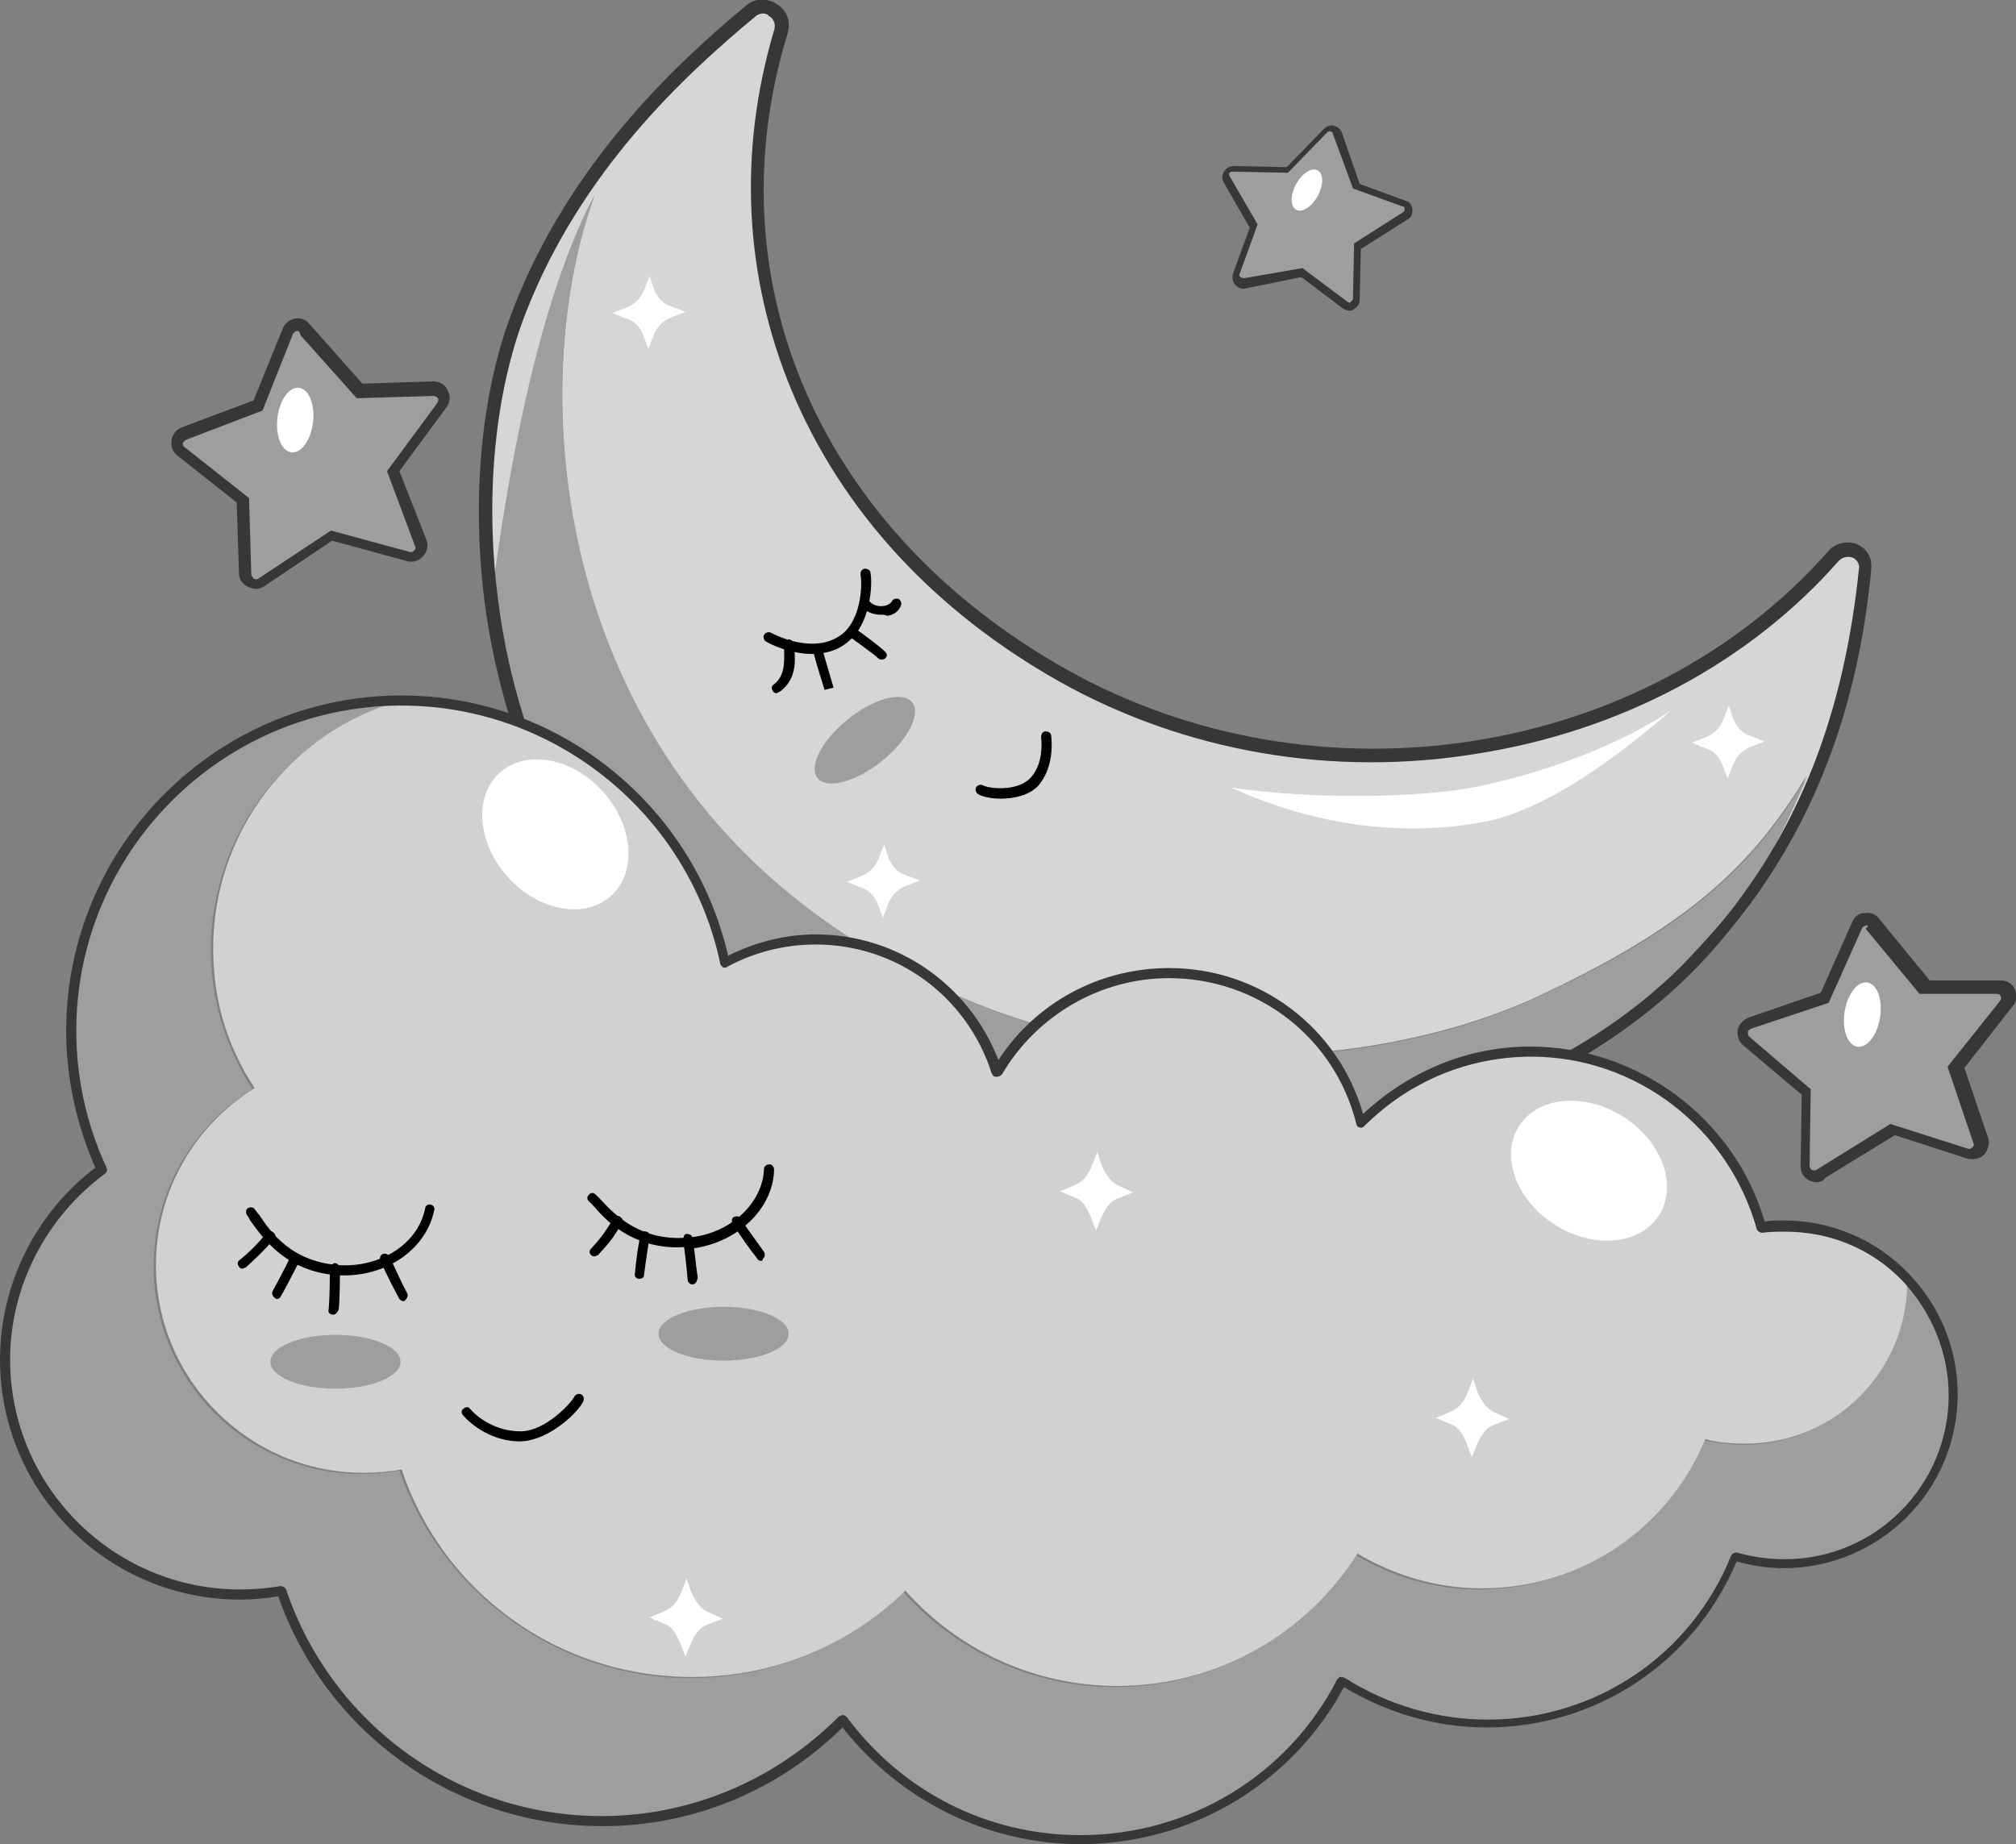 <?xml version="1.0" encoding="utf-8"?>
<!-- Generator: Adobe Illustrator 25.4.6, SVG Export Plug-In . SVG Version: 6.00 Build 0)  -->
<svg version="1.1" id="Capa_1" xmlns="http://www.w3.org/2000/svg" xmlns:xlink="http://www.w3.org/1999/xlink" x="0px" y="0px"
	 viewBox="0 0 179.7 164.4" style="enable-background:new 0 0 179.7 164.4;" xml:space="preserve">
<rect x="0" y="0" width="179.7" height="164.4" fill="#808080" stroke="none"/>
<style type="text/css">
	.st0{fill:#D6D6D6;}
	.st1{fill:#9E9E9E;}
	.st2{fill:#FFFFFF;}
	.st3{fill:#373737;}
	.st4{fill:#D1D1D1;}
</style>
<g id="XMLID_00000155828002650827002400000004039279925812354433_">
	<g id="XMLID_00000170994953237505351380000006819795119974059449_">
		<path id="XMLID_00000160174302898257841400000007814511337476270223_" class="st0" d="M163.5,49.5C147.2,68,117.5,73,94.9,60.3
			C71.8,47.3,63.2,24,69.7,2.8c0.5-1.6-1.4-2.9-2.8-1.8c-5.8,4.8-15.5,13.6-20.6,26.5c-2.7,6.8-3.8,16.2-2.5,26
			c1.5-11.3,4.3-26.9,9.2-36.1c-6,16.5-4.1,46.7,19.5,64s50.6,13.8,64.2,7.6c13.6-6.3,19.4-11.7,24.3-19.8
			c-1.5,3.6-3.4,7.4-5.5,11.1c7-9.5,9.8-20.1,10.7-29.6C166.4,49.2,164.5,48.4,163.5,49.5z"/>
		
			<ellipse id="XMLID_00000080892850070593680410000011835525820067711403_" transform="matrix(0.78 -0.626 0.626 0.78 -24.365 62.771)" class="st1" cx="77.1" cy="66" rx="5.4" ry="2.4"/>
		<path id="XMLID_00000030454851947265383830000014531605094808765610_" d="M89.2,71.2c-0.9,0-1.7-0.2-2-0.4
			c-0.2-0.1-0.3-0.4-0.2-0.6c0.1-0.2,0.4-0.3,0.6-0.2c0.5,0.3,3,0.6,4.2-0.6c1.1-1.1,1.1-2.9,1-3.7c0-0.2,0.1-0.5,0.4-0.5
			c0.2,0,0.5,0.1,0.5,0.4c0,0.1,0.4,2.7-1.2,4.5C91.7,70.9,90.4,71.2,89.2,71.2z"/>
		<path id="XMLID_00000169537554785905385010000006655539667736879029_" d="M72.4,58.3c-2,0-3.8-0.9-4.1-1.1
			c-0.2-0.1-0.3-0.4-0.2-0.6c0.1-0.2,0.4-0.3,0.6-0.2s3.9,2.1,6.4,0.1c1.6-1.3,1.8-4.2,1.6-5.3c0-0.2,0.1-0.5,0.4-0.5
			c0.2,0,0.5,0.1,0.5,0.4c0.2,1.3-0.1,4.6-2,6.1C74.7,58,73.5,58.3,72.4,58.3z"/>
		<path id="XMLID_00000046303014798287015090000016359785506931999113_" d="M69.2,61.8c-0.1,0-0.3-0.1-0.3-0.2
			c-0.2-0.2-0.1-0.5,0.1-0.6c1-0.8,0.9-2,0.9-3.1c0-0.1,0-0.3,0-0.4c0-0.2,0.2-0.4,0.4-0.5c0.2,0,0.4,0.2,0.5,0.4c0,0.1,0,0.2,0,0.4
			c0.1,1.1,0.2,2.7-1.2,3.8C69.4,61.7,69.3,61.8,69.2,61.8z"/>
		<path id="XMLID_00000080927714940429241310000007536465136509180573_" d="M73.5,61.5c0,0-0.8-2.5-1-3.4c-0.1-0.2,0.1-0.5,0.3-0.5
			c0.2-0.1,0.5,0.1,0.5,0.3c0.3,1,1,3.4,1,3.4L73.5,61.5z"/>
		<path id="XMLID_00000117673096145611811420000003944689625880541110_" d="M78.6,58.8c-0.1,0-0.2,0-0.3-0.1c-0.4-0.4-2-1.5-2.5-1.9
			c-0.2-0.1-0.2-0.4-0.1-0.6c0.1-0.2,0.4-0.2,0.6-0.1c0.5,0.3,2.2,1.6,2.6,2c0.2,0.2,0.2,0.4,0,0.6C78.9,58.7,78.8,58.8,78.6,58.8z"
			/>
		<path id="XMLID_00000127007806130627385810000002926356610629297827_" d="M78.5,54.8c-0.6,0-1.1-0.2-1.5-0.5
			c-0.2-0.2-0.2-0.4,0-0.6c0.2-0.2,0.4-0.2,0.6,0c0.3,0.3,0.8,0.4,1.3,0.3c0.3-0.1,0.5-0.2,0.6-0.4s0.4-0.3,0.6-0.2s0.3,0.4,0.2,0.6
			c-0.2,0.5-0.6,0.8-1.2,0.9C78.9,54.8,78.7,54.8,78.5,54.8z"/>
		<path id="XMLID_00000160150378733167394160000005986132147714803380_" class="st2" d="M78.7,81.8l-0.5-1.3
			c-0.3-0.7-0.8-1.2-1.5-1.4l-1.2-0.5l1.3-0.5c0.7-0.3,1.2-0.8,1.5-1.5l0.5-1.3l0.4,1.2c0.3,0.7,0.8,1.3,1.5,1.5l1.3,0.5L80.7,79
			c-0.7,0.3-1.2,0.8-1.5,1.5L78.7,81.8z"/>
		<path id="XMLID_00000070097758834519104930000005043749142248028049_" class="st2" d="M57.8,31.1l-0.5-1.3
			c-0.3-0.7-0.8-1.2-1.5-1.4l-1.2-0.5l1.3-0.5c0.7-0.3,1.2-0.8,1.5-1.5l0.5-1.3l0.4,1.2c0.3,0.7,0.8,1.3,1.5,1.5l1.3,0.5l-1.3,0.5
			c-0.7,0.3-1.2,0.8-1.5,1.5L57.8,31.1z"/>
		<path id="XMLID_00000156583216947404665030000016260229537753291451_" class="st2" d="M154,69.4l-0.5-1.3
			c-0.3-0.7-0.8-1.2-1.5-1.4l-1.2-0.5l1.3-0.5c0.7-0.3,1.2-0.8,1.5-1.5l0.5-1.3l0.4,1.2c0.3,0.7,0.8,1.3,1.5,1.5l1.3,0.5l-1.3,0.5
			c-0.7,0.3-1.2,0.8-1.5,1.5L154,69.4z"/>
		<path id="XMLID_00000092438695848605230600000018227324529029084331_" class="st2" d="M149,63.3c-7.7,6.7-13,9.2-16.4,9.9
			s-12.1,1.9-22.9-3c8.1,1.2,17.5,0.8,21.6,0C135.4,69.4,143,67.3,149,63.3z"/>
		<path id="XMLID_00000162313203209463220290000007795246601070746551_" class="st1" d="M136.8,89c-13.6,6.3-40.6,9.8-64.2-7.6
			S47,33.9,53,17.4c-5,9.3-7.8,24.9-9.2,36.1c2,15.2,9.8,31.4,26.7,40.5c27,14.4,62.3,10,79.9-7.7c1.9-1.9,3.6-4,5.2-6
			c2.1-3.8,4-7.5,5.5-11.1C156.2,77.3,150.4,82.8,136.8,89z"/>
		<path id="XMLID_00000062892815406897730150000016685840794299567037_" class="st3" d="M105.8,103.3c-12.6,0-24.9-3-35.6-8.7
			c-20.3-10.9-25.6-30.3-27-40.9c-1.2-9.4-0.3-19,2.6-26.3C50.8,14.6,60,5.9,66.5,0.5c0.8-0.7,1.9-0.7,2.8-0.1C70.2,1,70.5,2,70.2,3
			c-6.8,22.2,3,44.4,24.9,56.7c22.3,12.5,51.5,8,67.9-10.6l0,0c0.6-0.7,1.6-0.9,2.5-0.6c0.9,0.4,1.4,1.2,1.3,2.2
			c-1.1,11.8-4.7,21.6-10.8,29.9c-1.6,2.1-3.3,4.2-5.2,6.1c-8.8,8.8-21.8,14.5-36.8,16.1C111.3,103.1,108.5,103.3,105.8,103.3z
			 M68,1.2c-0.2,0-0.5,0.1-0.7,0.3c-6.4,5.3-15.5,13.8-20.4,26.3c-2.8,7.1-3.7,16.5-2.5,25.7c1.3,10.4,6.6,29.4,26.4,40.1
			C96.6,107.4,132.1,104,150,86c1.8-1.9,3.6-3.8,5.1-5.9c6-8.1,9.4-17.7,10.6-29.4c0.1-0.5-0.3-0.9-0.6-1s-0.8-0.1-1.2,0.3
			c-8,9.1-19.5,15.2-32.3,17.2c-12.9,2.1-26-0.2-37.1-6.4c-11.2-6.3-19.4-15.2-23.9-25.9C66.3,24.6,65.8,13.5,69,2.7
			c0.2-0.6-0.1-1.1-0.5-1.3C68.5,1.3,68.2,1.2,68,1.2z"/>
	</g>
	<path id="XMLID_00000072961019551134881700000010560674868867756167_" class="st1" d="M169.8,113.9c0,0.2,0,0.3,0,0.5
		c0,7.9-6.4,14.4-14.4,14.4c-1.2,0-2.4-0.2-3.6-0.4c-3.3,7.8-11,13.3-19.9,13.3c-4,0-7.8-1.1-11.1-3.1c-4.5,7.1-12.4,11.8-21.4,11.8
		c-7.5,0-14.3-3.3-18.9-8.5c-4.9,4.8-11.6,7.7-19,7.7c-12,0-22.2-7.8-25.9-18.5c-1.1,0.2-2.3,0.3-3.4,0.3
		c-10.2,0-18.5-8.3-18.5-18.5c0-6.7,3.5-12.5,8.8-15.8c-2.3-3.6-3.7-7.8-3.7-12.4c0-10.5,7.1-19.4,16.7-22.1
		c-16-0.1-29.1,13.1-29.1,29.3c0,4.4,1,8.6,2.7,12.4c-5.2,3.8-8.6,10-8.6,17c0,11.6,9.4,21,21,21c1.2,0,2.5-0.1,3.7-0.3
		c4,11.9,15.3,20.5,28.6,20.5c8.4,0,16-3.5,21.5-9c4.8,6.5,12.5,10.6,21.1,10.6c10.1,0,18.9-5.7,23.3-14.1c3.7,2.4,8.1,3.8,12.9,3.8
		c10,0,18.5-6.2,22.1-14.9c1.4,0.4,2.9,0.7,4.4,0.7c8.3,0,15.1-6.7,15.1-15.1C174.1,120.3,172.5,116.6,169.8,113.9z"/>
	<path id="XMLID_00000011743155365437573790000002607080216124170139_" class="st4" d="M19,84.6c0,4.6,1.3,8.8,3.7,12.4
		c-5.3,3.3-8.8,9.1-8.8,15.8c0,10.2,8.3,18.5,18.5,18.5c1.2,0,2.3-0.1,3.4-0.3c3.6,10.8,13.8,18.5,25.9,18.5c7.4,0,14.1-2.9,19-7.7
		c4.6,5.2,11.4,8.5,18.9,8.5c9,0,16.9-4.7,21.4-11.8c3.2,1.9,7,3.1,11.1,3.1c9,0,16.7-5.5,19.9-13.3c1.1,0.3,2.3,0.4,3.6,0.4
		c7.9,0,14.4-6.4,14.4-14.4c0-0.2,0-0.3,0-0.5c-2.7-2.8-6.6-4.6-10.8-4.6c-0.7,0-1.4,0.1-2,0.1c-2.5-9-10.7-15.7-20.5-15.7
		c-5.9,0-11.3,2.4-15.2,6.4c-1.9-7.7-8.8-13.4-17.1-13.4c-6.5,0-12.2,3.5-15.3,8.8c-2.2-6.8-8.6-11.8-16.1-11.8
		c-3,0-5.7,0.8-8.2,2.1c-3-13.2-14.8-23.2-29-23.2c-0.1,0-0.1,0-0.2,0C26,65.2,19,74.1,19,84.6z"/>
	<g id="XMLID_00000163761278062217090760000001979709867278275259_">
		<path id="XMLID_00000181766488408249931560000016971220303026782392_" class="st1" d="M114.8,15.2l3.4-3.5
			c0.3-0.3,0.9-0.2,1.1,0.2l1.7,4.7l4.2,1.5c0.5,0.2,0.6,0.9,0.1,1.1L121,22l-0.1,4.7c0,0.5-0.6,0.8-1,0.5l-3.9-2.9l-5.1,1.1
			c-0.5,0.1-0.9-0.4-0.7-0.9l1.6-4.2l-2.4-4.2c-0.2-0.4,0.1-1,0.6-1L114.8,15.2z"/>
		<path id="XMLID_00000118364860318890529230000002932704020565033365_" class="st3" d="M120.3,27.7c-0.2,0-0.4-0.1-0.6-0.2
			l-3.7-2.8l-4.9,1c-0.4,0.1-0.7,0-1-0.3c-0.2-0.3-0.3-0.6-0.2-1l1.5-4.1l-2.3-4c-0.2-0.3-0.2-0.7,0-1s0.5-0.5,0.9-0.5l4.7,0.1
			l3.3-3.4c0.2-0.2,0.6-0.4,0.9-0.3c0.3,0.1,0.6,0.3,0.7,0.6l1.6,4.6l4.1,1.5c0.4,0.1,0.6,0.5,0.6,0.8c0,0.4-0.1,0.7-0.5,0.9
			l-4.1,2.6l-0.1,4.5c0,0.4-0.2,0.7-0.6,0.9C120.6,27.7,120.4,27.7,120.3,27.7z M116.1,23.9l4,3c0.1,0.1,0.3,0.1,0.3,0
			c0,0,0.2-0.1,0.2-0.3l0.1-4.9l4.4-2.8c0.1-0.1,0.1-0.2,0.1-0.3c0-0.1,0-0.2-0.2-0.2l-4.4-1.6l-1.8-4.9c0-0.1-0.2-0.2-0.2-0.2
			s-0.2,0-0.3,0.1l-3.5,3.6l-5-0.1l0,0c-0.1,0-0.2,0.1-0.2,0.1s-0.1,0.2,0,0.3l2.5,4.3l-1.6,4.4c-0.1,0.1,0,0.3,0.1,0.3
			c0,0,0.1,0.1,0.3,0.1L116.1,23.9z"/>
	</g>
	
		<ellipse id="XMLID_00000124846973535203930780000005242830533734154151_" transform="matrix(0.479 -0.878 0.878 0.479 45.852 111.134)" class="st2" cx="116.5" cy="16.9" rx="2" ry="1.1"/>
	<g id="XMLID_00000016036348905948475050000002844774327518872225_">
		<path id="XMLID_00000157271665765008746780000003546104626840636069_" class="st1" d="M23,36.1l2.6-6.6c0.3-0.6,1.1-0.8,1.6-0.3
			l4.9,5.5l6.5-0.2c0.8,0,1.2,0.9,0.8,1.5L35,41.9l2.4,6.4c0.3,0.7-0.4,1.4-1.1,1.2l-6.8-1.9l-6.3,4.2c-0.6,0.4-1.4,0-1.5-0.7
			l-0.2-6.6L16,40.2c-0.6-0.4-0.4-1.3,0.2-1.6L23,36.1z"/>
		<path id="XMLID_00000156564788006160823050000012842856842842181760_" class="st3" d="M22.8,52.5c-0.2,0-0.5-0.1-0.7-0.2
			c-0.5-0.2-0.8-0.7-0.8-1.2l-0.2-6.3l-5.3-4.2c-0.4-0.3-0.6-0.8-0.5-1.4c0.1-0.5,0.4-0.9,0.9-1.1l6.4-2.4l2.6-6.4
			c0.2-0.5,0.6-0.8,1.1-0.9s1,0.1,1.3,0.5l4.7,5.3l6.3-0.2c0.6,0,1.1,0.3,1.3,0.8c0.3,0.5,0.2,1.1-0.1,1.5L35.6,42l2.4,6.1
			c0.2,0.5,0.1,1.1-0.3,1.5c-0.4,0.4-0.9,0.6-1.5,0.4l-6.6-1.8l-6.1,4.1C23.3,52.4,23.1,52.5,22.8,52.5z M26.5,29.5
			C26.4,29.5,26.4,29.5,26.5,29.5c-0.1,0-0.3,0.1-0.4,0.3l-2.7,6.8l-6.8,2.6c-0.2,0.1-0.3,0.3-0.3,0.3c0,0.1,0,0.3,0.2,0.4l5.7,4.5
			l0.2,6.8c0,0.2,0.2,0.3,0.2,0.4c0.1,0,0.2,0.1,0.4,0l6.5-4.3l7,1.9c0.2,0.1,0.4-0.1,0.4-0.1c0.1-0.1,0.2-0.2,0.1-0.4L34.5,42
			l4.5-6.1c0.1-0.2,0.1-0.4,0-0.4c0-0.1-0.2-0.2-0.4-0.2l-6.8,0.2l-5-5.6C26.7,29.5,26.6,29.5,26.5,29.5z"/>
	</g>
	
		<ellipse id="XMLID_00000009556522384353624300000009720712820540592062_" transform="matrix(0.115 -0.993 0.993 0.115 -13.947 59.251)" class="st2" cx="26.3" cy="37.5" rx="2.9" ry="1.6"/>
	<g id="XMLID_00000181087251252083907160000011968872957688459168_">
		<path id="XMLID_00000043452250767451352520000004337380003611639435_" class="st1" d="M162.7,89l2.9-6.5c0.3-0.6,1.1-0.7,1.6-0.2
			l4.7,5.6h6.5c0.8,0,1.2,0.9,0.7,1.5l-4.5,5.7l2.2,6.5c0.2,0.7-0.4,1.4-1.2,1.2l-6.7-2.1l-6.4,4c-0.6,0.4-1.4-0.1-1.4-0.8l0.1-6.6
			l-5.3-4.5c-0.6-0.5-0.4-1.4,0.3-1.6L162.7,89z"/>
		<path id="XMLID_00000075120173843097867190000011430305651339504034_" class="st3" d="M161.9,105.4c-0.2,0-0.5-0.1-0.7-0.2
			c-0.5-0.3-0.7-0.7-0.7-1.3l0.1-6.3l-5.2-4.4c-0.4-0.3-0.6-0.9-0.5-1.4s0.5-0.9,1-1.1l6.4-2.2l2.8-6.3c0.2-0.5,0.6-0.8,1.1-0.8
			c0.5-0.1,1,0.1,1.3,0.5l4.5,5.5h6.3c0.6,0,1.1,0.3,1.3,0.8s0.2,1.1-0.2,1.5l-4.3,5.5l2.1,6.2c0.2,0.5,0,1.1-0.3,1.5
			c-0.4,0.4-0.9,0.5-1.5,0.4l-6.5-2.1l-6.2,3.8C162.5,105.3,162.2,105.4,161.9,105.4z M166.4,82.5L166.4,82.5
			c-0.1,0-0.3,0.1-0.4,0.2l-3,6.7l-6.9,2.3c-0.2,0.1-0.3,0.2-0.3,0.3c0,0.1,0,0.3,0.1,0.4l5.5,4.7l-0.1,6.8c0,0.2,0.1,0.3,0.2,0.4
			c0.1,0,0.2,0.1,0.4,0l6.6-4.1l6.9,2.2c0.2,0.1,0.4-0.1,0.4-0.1c0.1-0.1,0.2-0.2,0.1-0.4l-2.3-6.8l4.7-5.9c0.1-0.2,0.1-0.4,0-0.4
			c0-0.1-0.1-0.2-0.4-0.2h-6.8l-4.8-5.8C166.6,82.5,166.5,82.5,166.4,82.5z"/>
	</g>
	
		<ellipse id="XMLID_00000069363489877089639010000005796659573099207865_" transform="matrix(0.153 -0.988 0.988 0.153 51.29 240.624)" class="st2" cx="166" cy="90.4" rx="2.9" ry="1.6"/>
	<ellipse id="XMLID_00000131354322882805461880000001196936511448493488_" class="st1" cx="64.5" cy="118.9" rx="5.8" ry="2.4"/>
	<ellipse id="XMLID_00000140710707105940628920000016530874707242780343_" class="st1" cx="29.9" cy="121.4" rx="5.8" ry="2.4"/>
	
		<ellipse id="XMLID_00000104686608086286348630000009930554802528979900_" transform="matrix(0.537 -0.843 0.843 0.537 -22.462 167.755)" class="st2" cx="141.7" cy="104.4" rx="5.7" ry="7.4"/>
	
		<ellipse id="XMLID_00000080203512655547138140000015055229402458335105_" transform="matrix(0.741 -0.671 0.671 0.741 -37.1 52.462)" class="st2" cx="49.5" cy="74.4" rx="5.7" ry="7.4"/>
	<path id="XMLID_00000148644514733023719330000011215757249233928073_" d="M46.4,128.5c-2.5,0-4.3-1.4-5.1-2.3
		c-0.2-0.2-0.2-0.5,0-0.6c0.2-0.2,0.5-0.2,0.6,0c0.7,0.8,2.3,2,4.5,2s4.5-2.5,4.8-3.1c0.1-0.2,0.4-0.3,0.6-0.2
		c0.2,0.1,0.3,0.4,0.2,0.6C51.7,125.7,49.1,128.4,46.4,128.5C46.5,128.5,46.4,128.5,46.4,128.5z"/>
	<path id="XMLID_00000136376120524502611940000008082047573078097574_" d="M30.7,113.7c-0.1,0-0.2,0-0.3,0c-4.9-0.2-7-3.4-8.1-4.9
		c-0.1-0.2-0.2-0.4-0.3-0.5c-0.1-0.2-0.1-0.5,0.1-0.6s0.5-0.1,0.6,0.1c0.1,0.1,0.2,0.3,0.4,0.5c1,1.5,2.9,4.3,7.4,4.5
		c3.6,0.1,6.8-2,7.4-5.1c0-0.2,0.3-0.4,0.5-0.3c0.2,0,0.4,0.3,0.3,0.5C38,111.3,34.6,113.7,30.7,113.7z"/>
	<path id="XMLID_00000006682991057803878070000004113547257507986318_" d="M21.6,113.1c-0.1,0-0.3-0.1-0.3-0.2
		c-0.2-0.2-0.1-0.5,0.1-0.6c1.2-1,1.5-1.4,2.4-2.4c0.2-0.2,0.4-0.2,0.6,0s0.2,0.4,0,0.6c-0.9,1-1.3,1.4-2.5,2.5
		C21.8,113,21.7,113.1,21.6,113.1z"/>
	<path id="XMLID_00000002357138629480483290000016745895146187363502_" d="M24.7,115.8c-0.1,0-0.1,0-0.2-0.1
		c-0.2-0.1-0.3-0.4-0.2-0.6c0,0,1.1-2,1.6-3.1c0.1-0.2,0.4-0.3,0.6-0.2c0.2,0.1,0.3,0.4,0.2,0.6c-0.6,1.2-1.6,3.1-1.7,3.2
		C25,115.7,24.8,115.8,24.7,115.8z"/>
	<path id="XMLID_00000079455145960009996270000000046595846881766845_" d="M29.7,117.2L29.7,117.2c-0.3,0-0.5-0.2-0.4-0.5
		c0.1-1.2,0.1-2.8,0.1-3.6c0-0.2,0.2-0.4,0.4-0.5c0.3,0,0.4,0.2,0.5,0.4c0,0.8,0,2.5-0.1,3.7C30.1,117,29.9,117.2,29.7,117.2z"/>
	<path id="XMLID_00000070813436845389131910000014323607748371190447_" d="M36,116c-0.2,0-0.3-0.1-0.4-0.2c-0.6-1.1-1.1-2.1-1.7-3.4
		c-0.1-0.2,0-0.5,0.2-0.6s0.5,0,0.6,0.2c0.6,1.2,1,2.2,1.6,3.3C36.4,115.5,36.3,115.8,36,116C36.2,115.9,36.1,116,36,116z"/>
	<path id="XMLID_00000132058553303317894470000006821974537674173827_" d="M60.4,111.2c-4.1,0-6.4-2.4-7.5-3.7
		c-0.2-0.2-0.3-0.3-0.4-0.4c-0.2-0.2-0.2-0.4,0-0.6s0.4-0.2,0.6,0c0.1,0.1,0.3,0.3,0.5,0.5c1.2,1.3,3.6,3.8,8,3.3
		c3.6-0.4,6.4-3.1,6.5-6.1c0-0.2,0.2-0.4,0.5-0.4c0.2,0,0.4,0.2,0.4,0.5c-0.1,3.5-3.3,6.5-7.3,7C61.2,111.1,60.8,111.2,60.4,111.2z"
		/>
	<path id="XMLID_00000163050355300227696420000013534814719528257699_" d="M53,112c-0.1,0-0.2,0-0.3-0.1c-0.2-0.2-0.2-0.4,0-0.6
		c1.1-1.2,1.3-1.6,2-2.7c0.1-0.2,0.4-0.3,0.6-0.1c0.2,0.1,0.3,0.4,0.1,0.6c-0.7,1.2-1,1.6-2.1,2.8C53.2,111.9,53.1,112,53,112z"/>
	<path id="XMLID_00000032610088790007593220000013076291139825825173_" d="M57,114C57,114,56.9,114,57,114c-0.3,0-0.5-0.2-0.4-0.5
		c0-0.1,0.2-2.2,0.5-3.4c0-0.2,0.3-0.4,0.5-0.3c0.2,0,0.4,0.3,0.3,0.5c-0.2,1.2-0.5,3.3-0.5,3.4C57.4,113.9,57.2,114,57,114z"/>
	<path id="XMLID_00000060746631202068765960000012699969803859062405_" d="M61.7,114.5c-0.2,0-0.4-0.2-0.4-0.4
		c-0.1-1.2-0.3-2.8-0.4-3.6c0-0.2,0.1-0.5,0.3-0.5s0.5,0.1,0.5,0.3c0.2,0.8,0.3,2.4,0.5,3.6C62.1,114.3,62,114.5,61.7,114.5
		L61.7,114.5z"/>
	<path id="XMLID_00000103977776603224064110000013478378283353343138_" d="M67.8,112.4c-0.1,0-0.3-0.1-0.3-0.2
		c-0.8-1-1.4-1.9-2.2-3.1c-0.1-0.2-0.1-0.5,0.1-0.6s0.5-0.1,0.6,0.1c0.7,1.1,1.4,2,2.1,3c0.1,0.2,0.1,0.5-0.1,0.6
		C68,112.4,67.9,112.4,67.8,112.4z"/>
	<path id="XMLID_00000133527770517198012800000004579589627573348237_" class="st2" d="M61.1,147.7l-0.5-1.3
		c-0.3-0.7-0.7-1.4-1.3-1.6l-1.4-0.6l1.4-0.6c0.7-0.3,1.1-0.9,1.4-1.6l0.5-1.3l0.4,1.2c0.3,0.7,0.8,1.5,1.5,1.8l1.3,0.6l-1.5,0.6
		c-0.7,0.3-1.1,1.1-1.4,1.8L61.1,147.7z"/>
	<path id="XMLID_00000098903246975858916700000014898000518019219351_" class="st2" d="M97.7,109.7l-0.5-1.3
		c-0.3-0.7-0.7-1.4-1.3-1.6l-1.4-0.6l1.4-0.6c0.7-0.3,1.1-0.9,1.4-1.6l0.5-1.3l0.4,1.2c0.3,0.7,0.8,1.5,1.5,1.8l1.3,0.6l-1.5,0.6
		c-0.7,0.3-1.1,1.1-1.4,1.8L97.7,109.7z"/>
	<path id="XMLID_00000026874040934432076290000016117994224631187384_" class="st2" d="M131.2,129.9l-0.5-1.3
		c-0.3-0.7-0.7-1.4-1.3-1.6l-1.4-0.6l1.4-0.6c0.7-0.3,1.1-0.9,1.4-1.6l0.5-1.3l0.4,1.2c0.3,0.7,0.8,1.5,1.5,1.8l1.3,0.6l-1.5,0.6
		c-0.7,0.3-1.1,1.1-1.4,1.8L131.2,129.9z"/>
	<path id="XMLID_00000120543466631314366700000015731476203572226707_" class="st3" d="M96.3,164.4c-8.3,0-16.1-3.9-21.2-10.4
		c-5.8,5.7-13.4,8.8-21.4,8.8c-13,0-24.6-8.2-28.9-20.5c-1.1,0.2-2.3,0.3-3.4,0.3C9.6,142.6,0,133,0,121.2c0-6.7,3.2-13.1,8.5-17.1
		c-1.7-3.9-2.6-8-2.6-12.2c0-16.4,13.3-29.8,29.7-29.9h0.2c13.9,0,26,9.7,29.1,23.2c2.4-1.2,5.1-1.9,7.8-1.9
		c7.3,0,13.7,4.5,16.3,11.2c3.3-5.1,9-8.2,15.2-8.2c8.1,0,15.1,5.3,17.3,13c4.1-3.8,9.3-6,14.9-6c9.6,0,18.2,6.4,20.9,15.6
		c0.6-0.1,1.2-0.1,1.7-0.1c4.2,0,8.2,1.7,11.1,4.7l0,0c2.8,2.9,4.4,6.7,4.4,10.8c0,8.6-7,15.5-15.5,15.5c-1.4,0-2.8-0.2-4.2-0.6
		c-3.8,9-12.5,14.8-22.3,14.8c-4.5,0-8.9-1.3-12.7-3.6C115.1,159.1,106.1,164.4,96.3,164.4z M75.1,152.9L75.1,152.9
		c0.2,0,0.3,0.1,0.4,0.2c4.9,6.6,12.5,10.5,20.8,10.5c9.7,0,18.5-5.3,22.9-13.9c0.1-0.1,0.2-0.2,0.3-0.2c0.1,0,0.2,0,0.4,0.1
		c3.8,2.4,8.2,3.7,12.7,3.7c9.6,0,18.1-5.7,21.7-14.6c0.1-0.2,0.3-0.3,0.5-0.3c1.4,0.4,2.8,0.6,4.3,0.6c8.1,0,14.6-6.6,14.6-14.6
		c0-3.8-1.5-7.4-4.1-10.2c-2.8-2.9-6.5-4.4-10.5-4.4c-0.6,0-1.3,0-2,0.1c-0.2,0-0.4-0.1-0.5-0.3c-2.5-9-10.7-15.4-20.1-15.4
		c-5.6,0-10.9,2.2-14.9,6.2c-0.1,0.1-0.3,0.2-0.4,0.1c-0.2,0-0.3-0.2-0.3-0.3c-1.9-7.7-8.8-13-16.7-13c-6.1,0-11.8,3.3-14.9,8.6
		C89.2,95.9,89,96,88.8,96s-0.3-0.1-0.4-0.3c-2.2-6.9-8.5-11.5-15.7-11.5c-2.8,0-5.5,0.7-7.9,2c-0.1,0.1-0.3,0.1-0.4,0
		s-0.2-0.2-0.2-0.3c-2.8-13.3-14.7-23-28.4-23h-0.2C19.7,63,6.8,76,6.8,91.9c0,4.2,0.9,8.3,2.7,12.2c0.1,0.2,0,0.4-0.1,0.5
		c-5.3,3.9-8.5,10.1-8.5,16.6c0,11.3,9.2,20.5,20.5,20.5c1.2,0,2.4-0.1,3.6-0.3c0.2,0,0.4,0.1,0.5,0.3c4.1,12.1,15.4,20.2,28.1,20.2
		c8,0,15.5-3.2,21.2-8.9C74.9,153,75,152.9,75.1,152.9z"/>
</g>
</svg>
